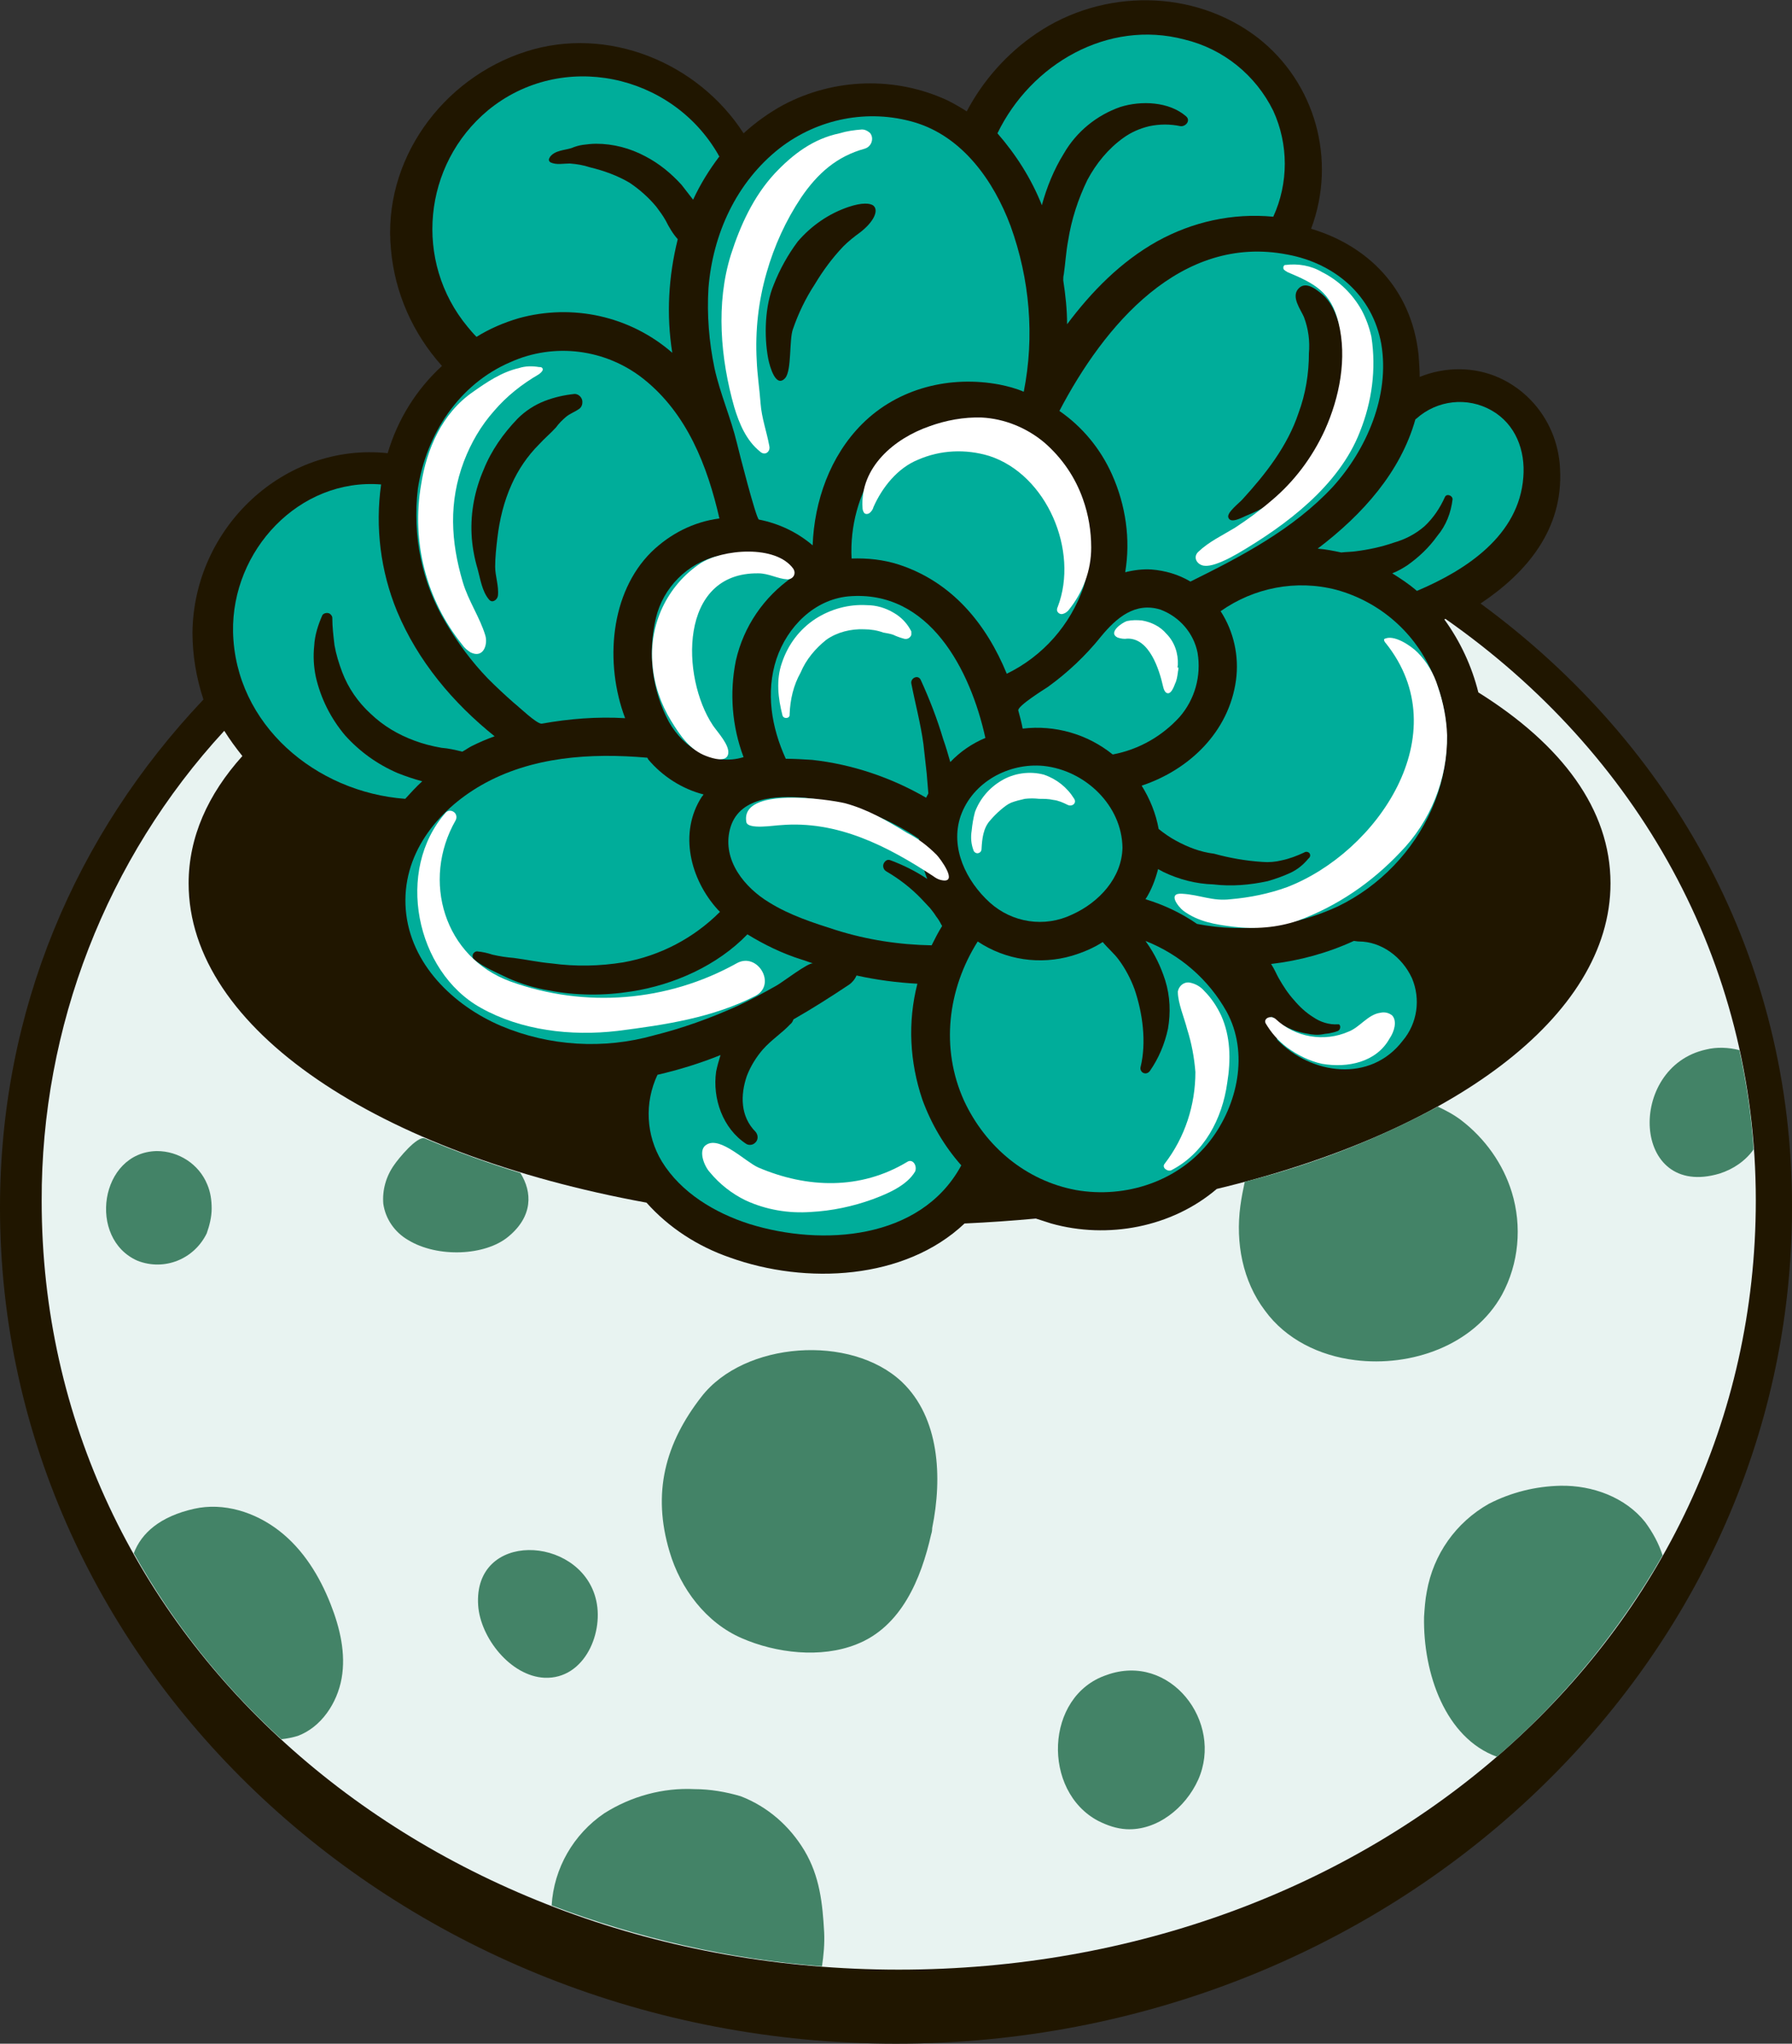 <?xml version="1.0" encoding="utf-8"?>
<!-- Generator: Adobe Illustrator 25.2.1, SVG Export Plug-In . SVG Version: 6.00 Build 0)  -->
<svg version="1.1" id="Layer_1" xmlns="http://www.w3.org/2000/svg" xmlns:xlink="http://www.w3.org/1999/xlink" x="0px" y="0px"
	 viewBox="0 0 326.8 372.5" style="enable-background:new 0 0 326.8 372.5;" xml:space="preserve">
<rect x="0" y="0" width="326.8" height="372.5" fill="#333333" stroke="none"/>
<style type="text/css">
	.st0{fill:#201600;}
	.st1{fill:#00AD9A;}
	.st2{fill:#E8F3F1;}
	.st3{fill:#FFFFFF;}
	.st4{fill:#438367;}
</style>
<g id="Layer_2_1_">
	<g id="Слой_1">
		<path class="st0" d="M270,110c8.4-5.6,15.1-13.5,14.5-24.5c-0.3-7.2-4.5-13.6-11-16.6c-4.6-2.1-9.9-2.1-14.6-0.2
			c0-1.3-0.1-2.6-0.2-4c-1.3-12.3-9.5-20-19.6-23c4.7-12.5,0.8-26.6-9.7-34.8c-11.7-9-28.3-9-40.4-0.8c-5.3,3.6-9.7,8.5-12.7,14.2
			c-1.1-0.7-2.3-1.4-3.5-2c-9.5-4.4-20.6-4.1-29.9,0.8c-2.6,1.4-5.1,3.2-7.3,5.2c-8.3-12.9-24.8-19.7-39.7-14.9
			c-15.3,4.9-26.2,19.9-24.6,36.1c0.7,7.9,4,15.3,9.3,21.2c-4.7,4.3-8.1,9.8-9.9,15.9c-18.9-2-35.4,13.6-35.6,32.7
			c0,4.1,0.7,8.3,2,12.2C13.8,152.1,0,184.1,0,220.1c0,84,73.3,152.4,163.4,152.4s163.4-68.4,163.4-152.4
			C326.9,174.8,305.2,135.8,270,110z"/>
		<path class="st1" d="M118,138.1c-10.3-0.9-21.1-0.2-30.2,5c-8.2,4.7-14.6,12.8-13.8,22.7s8.7,17.5,17.4,21.2
			c8.8,3.7,18.7,4.3,27.9,1.7c5.2-1.3,10.2-3.1,15.1-5.3c2.4-1.1,4.8-2.4,7.1-3.7c1-0.5,6-4.4,6.8-4.1c-0.7-0.2-1.4-0.5-2.1-0.7
			c-3.5-1.1-6.8-2.7-9.9-4.6c-5.5,5.7-13.4,9.2-21.1,10.4c-5,0.8-10.2,0.8-15.2-0.2c-2.5-0.4-5-1.2-7.3-2.2c-2-1-4.6-2-6.3-3.5
			c-0.3-0.3-0.3-0.9,0.1-1.2c0.1-0.1,0.3-0.2,0.5-0.2c1,0.1,1.9,0.3,2.8,0.6c1.3,0.3,2.6,0.5,3.9,0.6c2.3,0.3,4.6,0.8,6.9,1
			c4.4,0.6,8.8,0.5,13.1-0.2c6.7-1.2,12.8-4.4,17.6-9.2l-0.4-0.4c-5-5.5-7.2-14-2.9-20.6c0.1-0.1,0.2-0.2,0.3-0.4
			c-3.9-1-7.5-3.3-10.1-6.4C118.1,138.2,118.1,138.1,118,138.1z"/>
		<path class="st1" d="M162.4,156.8c2.4,0.9,4.6,2,6.7,3.4c-0.9-2.3-1.5-4.8-1.5-7.3c-6.2-4.2-13.4-6.8-20.9-7.5
			c-5.1-0.4-12.1-0.2-13.6,5.8c-1.4,5.6,2.7,10.6,7.2,13.3c3.7,2.3,8,3.7,12.1,5c5.7,1.8,11.6,2.7,17.5,2.8c0.6-1.2,1.2-2.4,1.9-3.5
			c0-0.1,0-0.1-0.1-0.2c-0.3-0.6-0.6-1.1-1-1.6c-0.3-0.5-0.7-1-1.1-1.5c-0.5-0.5-1-1.1-1.5-1.6c-1.9-2-4.1-3.7-6.5-5.1
			c-0.5-0.3-0.7-1-0.4-1.5C161.5,156.8,161.9,156.6,162.4,156.8z"/>
		<path class="st1" d="M141.6,120.1c-2,6.1-0.9,12.5,1.7,18.2c1.6,0,3.2,0.1,4.8,0.2c7.3,0.8,14.4,3.2,20.8,6.9
			c0.1-0.3,0.3-0.5,0.4-0.8L169,141l-0.6-5.4c-0.5-3.7-1.5-7.4-2.2-11c-0.2-1,1.2-1.7,1.7-0.7c1.6,3.5,3,7.1,4.1,10.8
			c0.5,1.4,0.9,2.8,1.3,4.2c1.8-1.9,4-3.4,6.4-4.4c-2.7-12.3-10.2-27.1-25-25.8C148.5,109.3,143.6,114.2,141.6,120.1z"/>
		<path class="st1" d="M131,101.3c-5.6,1.3-10.1,5.8-11.4,11.4c-1.5,6.4-0.7,13.1,2.4,18.9c2.7,4.8,8.1,8.1,13.6,6.4
			c-2.1-5.6-2.6-11.7-1.4-17.6c1.4-6.2,5.1-11.6,10.3-15.2C140.9,101.8,135.9,100.3,131,101.3z"/>
		<path class="st1" d="M177.7,76.6c-7.1-0.5-13.8,2.8-17.9,8.6c-3.2,4.9-4.8,10.7-4.5,16.6c2.9-0.1,5.8,0.2,8.6,1.1
			c9.8,3.2,16,10.9,19.7,19.9c6.6-3.2,11.6-8.9,14-15.8C201.9,93.2,192.8,77.2,177.7,76.6z"/>
		<path class="st1" d="M261.4,123.1c-3.2-7.7-9.7-13.4-17.7-15.6c-7.3-1.9-15-0.4-21.1,3.9c2.4,3.7,3.4,8.2,2.8,12.6
			c-1.3,9.4-8.5,16.3-17.2,19.2c1.5,2.4,2.6,5.1,3.1,7.9c1,0.8,2,1.5,3.1,2.1c2.2,1.2,4.5,2.1,7,2.4c2.9,0.8,5.8,1.3,8.8,1.5
			c1.2,0.1,2.4,0,3.6-0.3c1.4-0.3,2.7-0.8,4-1.4c0.3-0.2,0.7-0.2,1,0.1c0.2,0.3,0.2,0.7-0.2,1l0,0c-0.9,1.1-2,2-3.3,2.6
			c-1.3,0.6-2.7,1.1-4.1,1.5c-3.2,0.7-6.6,1-9.9,0.6c-3.2-0.1-6.3-0.9-9.2-2.3c-0.3-0.2-0.6-0.3-0.9-0.5c-0.5,1.9-1.2,3.8-2.3,5.5
			c3.3,1,6.5,2.5,9.4,4.5c8.7,1.7,17.7,0.5,25.7-3.2C259.3,157.8,268.5,139.4,261.4,123.1z"/>
		<path class="st1" d="M218.4,119c-0.7-3.6-3.3-6.6-6.8-7.9c-4.6-1.4-8,1.5-10.8,4.9c-2.8,3.5-6.1,6.6-9.7,9.2
			c-0.6,0.4-5.6,3.5-5.4,4.3c0.3,1.1,0.6,2.2,0.8,3.3c5.9-0.7,11.8,1,16.4,4.7h0.1c4.7-0.9,8.9-3.3,12.1-6.8
			C217.9,127.5,219.1,123.2,218.4,119z"/>
		<path class="st1" d="M240.3,100c1.4,0.1,2.9,0.4,4.3,0.7c0.8-0.1,1.7-0.1,2.5-0.2c2.4-0.3,4.8-0.8,7.1-1.6c2.1-0.6,4-1.6,5.6-3
			c1.6-1.5,2.8-3.3,3.7-5.3c0.3-0.7,1.4-0.3,1.4,0.4c-0.3,2.5-1.2,4.8-2.8,6.7c-1.5,2.1-3.3,3.8-5.4,5.3c-0.9,0.6-1.8,1.1-2.8,1.5
			c1.6,1,3.1,2,4.5,3.2c9-3.8,18.6-10.1,19.4-20.7c0.4-4.9-1.4-9.7-5.8-12.2c-4.4-2.5-9.9-1.9-13.7,1.5c-0.1,0.1-0.2,0.1-0.2,0.2
			C255.4,86,248.6,93.7,240.3,100z"/>
		<path class="st1" d="M244,187.9c-0.5,0.2-0.9,0.3-1.4,0.4c-0.4,0.1-0.9,0.1-1.3,0.2c-1,0.2-2,0.1-2.9-0.1c-1.9-0.3-3.7-1-5.3-2.1
			c-0.5-0.3-0.9-0.7-1.3-1.1c0,0.1,0.1,0.1,0.1,0.2c0.5,1.3,0.8,2.7,1,4.1c6.2,6.4,17,7.9,22.9,0.2c2.7-3.2,3.3-7.6,1.7-11.4
			c-1.8-3.9-5.6-6.7-9.7-6.7c-0.3,0-0.7-0.1-0.9-0.1c-4.8,2.2-9.9,3.6-15.1,4.2c0.6,0.9,1,1.9,1.4,2.6c0.8,1.4,1.7,2.8,2.8,4
			c1,1.2,2.2,2.3,3.5,3.1c1.3,0.9,2.9,1.4,4.5,1.3C244.5,186.6,244.6,187.6,244,187.9z"/>
		<path class="st1" d="M190.3,139.6c-6.3-0.6-12.9,2.9-15.1,9.1c-2,5.8,1,11.9,5.3,15.8c4.1,3.7,10,4.6,15,2.2
			c4.9-2.2,9.1-6.7,9.2-12.2C204.6,146.8,197.9,140.4,190.3,139.6z"/>
		<path class="st1" d="M94.6,58c9.8-2.7,20.3-0.4,28,6.3c-1.1-6.9-0.7-13.9,1-20.7l0,0c-0.9-1-1.6-2.2-2.2-3.4
			c-0.5-0.9-1.1-1.7-1.7-2.5c-1.4-1.7-3.1-3.2-4.9-4.4c-2.2-1.3-4.7-2.2-7.2-2.8c-1.2-0.4-2.4-0.6-3.7-0.7c-1.2,0-2.4,0.3-3.5-0.2
			c-0.3-0.2-0.4-0.5-0.2-0.8c0-0.1,0.1-0.1,0.1-0.2c0.9-1.2,2.6-1.2,3.9-1.6c0.7-0.3,1.4-0.5,2.1-0.6c0.8-0.1,1.6-0.2,2.4-0.2
			c3.1,0,6.2,0.8,9,2.3c2.5,1.3,4.7,3.1,6.6,5.2c0.7,0.9,1.4,1.8,2.1,2.7c1.3-2.8,2.9-5.4,4.8-7.9c-0.1-0.1-0.2-0.2-0.2-0.3
			c-8.5-14.8-28.6-19.1-42-8.1C77.1,30,75.4,47.7,85.3,59.6c0.5,0.6,1,1.2,1.6,1.8C89.3,59.9,91.9,58.8,94.6,58z"/>
		<path class="st1" d="M136.7,223.1c13.2,4.1,31.1,2.9,38.5-10.5c0-0.1,0.1-0.1,0.1-0.2c-3.1-3.5-5.5-7.6-7.1-12
			c-2.3-6.8-2.7-14.1-0.9-21.1c-3.7-0.2-7.5-0.7-11.1-1.5c-0.3,0.7-0.8,1.3-1.4,1.7c-3.3,2.2-6.6,4.3-10.1,6.3
			c-0.1,0.3-0.3,0.7-0.6,0.9c-1.5,1.6-3.4,2.8-5,4.6c-1.2,1.4-2.2,3-2.9,4.8c-1.2,3.5-1.2,7.4,1.6,10.2c0.5,0.6,0.5,1.5-0.1,2
			c-0.4,0.4-1.1,0.5-1.6,0.2c-4.3-2.8-6.2-8.3-5.5-13.2c0.2-1,0.5-2,0.8-3c-3.7,1.5-7.6,2.7-11.5,3.6c-2.4,5.1-2.1,11,0.8,15.8
			C124.2,217.4,130.4,221.1,136.7,223.1z"/>
		<path class="st1" d="M98.8,131.9c5-0.9,10.1-1.3,15.2-1c-3.8-10.1-2.7-22.9,4.8-30.3c3.4-3.3,7.7-5.5,12.4-6.1
			c-2.2-9.6-5.9-19.1-13.8-25.4c-6.9-5.5-16.3-6.7-24.3-3.1c-9.4,4-15.4,13.2-16.9,23.1c-1,8.5,0.7,17.1,5.1,24.4
			c2.2,3.7,4.7,7.1,7.7,10.2c1.5,1.5,3.1,3,4.7,4.4C94.6,128.8,97.9,132,98.8,131.9z M90.8,108.6c-0.1,0.7-1,1.4-1.6,0.7
			c-1.3-1.5-1.6-3.8-2.1-5.6c-0.6-2-1-4.2-1.1-6.3c-0.2-4.1,0.6-8.1,2.2-11.8c1.4-3.5,3.6-6.6,6.2-9.3c1.4-1.4,3.1-2.5,4.9-3.2
			c1.8-0.7,3.6-1.1,5.5-1.3c0.8,0,1.5,0.8,1.4,1.6c0,0.5-0.3,1-0.7,1.2c-0.7,0.5-1.6,0.8-2.3,1.4c-0.7,0.6-1.3,1.2-1.8,1.9
			c-1,1.1-2.1,2-3.1,3.1c-2.1,2.1-3.8,4.6-5,7.3c-1.4,3.1-2.2,6.4-2.6,9.8c-0.2,1.7-0.4,3.5-0.4,5.2C90.3,105,91,106.8,90.8,108.6z"
			/>
		<path class="st2" d="M263.6,112.8c-0.1,0-0.1,0.1-0.2,0.1c2.9,4,5,8.5,6.2,13.3c15.2,9.5,24.1,21.3,24.1,34.8
			c0,24.4-29.2,45.5-71.8,55.7c-8.2,7-19.9,9.2-30.2,6.3c-0.9-0.3-1.9-0.6-2.8-0.9c-4.3,0.4-8.6,0.7-13,0.9
			c-10.9,10.3-28.9,11.2-42.8,6.2c-5.8-2-11.1-5.4-15.2-10c-48.8-8.9-83.5-31.6-83.5-58.2c0-8.4,3.5-16.2,9.8-23.2
			c-1.2-1.5-2.3-3-3.3-4.6c-21.5,23.3-33.4,54-33.3,85.7C7.6,299,77.7,359,163.9,359s156.3-60,156.3-140.2
			C320.2,175,298.5,137.2,263.6,112.8z"/>
		<path class="st1" d="M73.9,145.6c1-1.1,2-2.2,3.1-3.2c-1.5-0.4-3-0.9-4.5-1.5c-3.7-1.6-6.9-3.9-9.6-6.9c-2.6-3.1-4.4-6.7-5.3-10.6
			c-0.4-1.9-0.5-3.8-0.3-5.7c0.1-1.9,0.7-3.8,1.5-5.6c0.3-0.4,1-0.5,1.4-0.2c0.2,0.2,0.4,0.4,0.4,0.7c0,1.7,0.2,3.3,0.4,5
			c0.3,1.7,0.8,3.3,1.4,4.9c1.1,2.9,2.9,5.5,5.2,7.6c2.3,2.2,5,3.8,8,4.9c1.6,0.6,3.2,1,4.9,1.3c1.3,0.1,2.6,0.4,3.8,0.7
			c0.6-0.3,1.1-0.7,1.7-1c1.4-0.7,2.8-1.3,4.2-1.8c-7.6-6.1-14-13.7-17.8-22.8c-3-7.3-4-15.3-2.9-23.1c-14.9-1.2-27.3,12-27,26.9
			C42.9,132.1,57.6,144.4,73.9,145.6z"/>
		<path class="st1" d="M196.2,216.9c9.1,1.6,18.8-1.6,24.5-9c5-6.5,7.1-16,3-23.5c-3.3-5.9-8.5-10.4-14.8-12.9
			c0.1,0.1,0.1,0.2,0.2,0.3c1.5,2.1,2.6,4.4,3.4,6.9c0.9,2.9,1,5.9,0.5,8.8c-0.6,2.8-1.7,5.4-3.3,7.7c-0.3,0.4-0.8,0.6-1.3,0.3
			c-0.3-0.2-0.5-0.6-0.4-1c1.1-4.5,0.4-9.8-1.1-14.2c-0.7-1.9-1.7-3.8-2.9-5.4c-0.8-1.1-2-2.1-2.9-3.2c-1.7,1.1-3.6,1.9-5.6,2.5
			c-5.8,1.7-12.1,0.8-17.2-2.6c-5.5,8.7-6.8,19.5-2.5,29C179.7,209,187.1,215.2,196.2,216.9z"/>
		<path class="st1" d="M130.3,67.1c1,4.6,3,9.1,4.1,13.7c0.3,1.3,3.5,13.8,4,13.9c3.6,0.7,7,2.3,9.8,4.7c0.3-8.1,3.2-16.3,9-22.1
			c6.6-6.6,16.1-8.9,25.1-7.2c1.5,0.3,3,0.7,4.4,1.3c2-10.1,1.1-20.5-2.4-30.2c-3.1-8.3-8.8-16.3-17.5-18.9
			c-8.5-2.5-17.6-0.7-24.6,4.7c-7.9,6.2-12.2,15.6-13,25.5C128.9,57.4,129.3,62.3,130.3,67.1z M141.1,51.9c1.1-2.8,2.6-5.5,4.4-7.9
			c2.5-2.9,5.7-5.1,9.3-6.3c2.4-0.8,3.9-0.7,4.5-0.2c1,0.9,0,3-2.5,4.9c-1.1,0.8-2.1,1.6-3,2.5c-2,2.1-3.7,4.4-5.2,6.9
			c-1.7,2.6-3,5.3-4,8.2c-0.7,1.9-0.2,7.5-1.4,8.9c-1.7,1.9-2.8-2-3.1-3.5C139.3,61.2,139.5,55.7,141.1,51.9z"/>
		<path class="st1" d="M194,28c2.3-4,6-7,10.3-8.5c3.8-1.2,8.9-1,12,1.7c0.9,0.8-0.1,1.9-1,1.8c-1.9-0.4-3.8-0.4-5.7,0
			c-1.7,0.4-3.3,1.1-4.7,2.1c-2.8,2-5,4.7-6.6,7.7c-1.7,3.5-2.9,7.2-3.5,11c-0.4,2.1-0.5,4.1-0.8,6.2c-0.1,0.4-0.1,0.7-0.1,1.1
			c0.4,2.6,0.7,5.3,0.7,8c4.5-6,9.8-11.4,16.4-15.1c6.5-3.6,13.8-5.2,21.2-4.5c2.8-6.1,2.8-13.2,0-19.3C229,13.7,223.1,8.9,216,7.2
			c-14-3.7-28,4.5-34.1,17.1c3.4,3.9,6.2,8.3,8.1,13.1C190.9,34.1,192.2,30.9,194,28z"/>
		<path class="st1" d="M251.9,62.7c-1.6-8.9-8.5-14.7-17.1-16.3c-19.5-3.8-33.5,13-41.6,28.5c4.2,2.9,7.5,6.9,9.6,11.6
			c2.5,5.6,3.4,11.8,2.4,17.8c1.6-0.4,3.2-0.6,4.8-0.5c2.5,0.2,4.9,0.9,7.1,2.2c9.3-4.6,18.7-9.5,25.9-17.2
			C249.2,82,253.5,72.1,251.9,62.7z M243.1,76.6c-2.9,7.8-7.7,14.1-15.6,17.3c-0.8,0.3-3.1,1.7-3.5,0.4c-0.3-0.9,2.1-2.7,2.6-3.3
			c4.2-4.6,8.2-9.7,10.2-15.7c1.3-3.5,1.9-7.2,1.9-10.9c0.2-2.2-0.1-4.5-0.9-6.6c-0.6-1.4-2.4-3.7-1-5.2s3.4,0.3,4.4,1.1
			c2.5,2.2,3.5,6.5,3.7,9.7C245.3,67.8,244.7,72.3,243.1,76.6L243.1,76.6z"/>
		<path class="st3" d="M94.6,67.1c-3.1,0.7-5.9,2.6-8.3,4.3c-5.7,3.9-8.5,10.5-9.5,16.9c-1.8,10.4,0.9,21,7.5,29.2
			c0.4,0.6,0.9,1,1.5,1.4c2.4,1.2,3.2-1.5,2.7-3.1c-1-3.3-3.1-6.3-4.1-9.7c-2.2-7.4-2.6-14.6,0.2-22c1.3-3.4,3.1-6.5,5.5-9.2
			c2.3-2.7,5.1-4.9,8.2-6.7c0.4-0.3,0.9-0.8,0.6-1.1c-0.1-0.2-0.4-0.2-0.6-0.2C97.1,66.7,95.8,66.7,94.6,67.1z"/>
		<path class="st3" d="M157.2,23.6c-1.4,0.1-2.8,0.3-4.1,0.7c-4.8,1-8.5,3.8-11.8,7.3c-3.9,4.2-6.3,9.5-8,14.8
			c-2.8,8.9-1.9,19,0.6,27.8c0.9,3,2.2,6.1,4.7,8.1c0.4,0.4,1,0.5,1.4,0.1c0.3-0.3,0.4-0.7,0.3-1.1c-0.5-2.7-1.4-5.1-1.6-7.8
			s-0.6-5.2-0.7-7.8c-0.3-5.4,0.3-10.8,1.8-16c1.4-4.9,3.5-9.5,6.3-13.7c3-4.4,6.5-7.5,11.6-8.9c1-0.3,1.5-1.3,1.3-2.2
			c-0.1-0.3-0.2-0.6-0.5-0.8C158.1,23.8,157.7,23.6,157.2,23.6z"/>
		<path class="st3" d="M144.7,103.7c-3.2-4.5-13-3.6-17-1c-6.1,4.1-9.4,11.2-8.7,18.5c0.3,3.6,1.5,7.1,3.4,10.2
			c1.6,2.6,3.4,5.3,6.4,6.4c1.3,0.5,3.7,1.2,4-0.4s-2-4-2.8-5.2c-5.8-8.7-6.3-27.9,8.3-27.7c1.9,0,3.5,1,5.3,1.1
			c0.7,0,1.3-0.5,1.3-1.2C144.9,104.1,144.8,103.9,144.7,103.7z"/>
		<path class="st3" d="M199,99.8c0-3-0.5-6-1.5-8.8c-1.4-4-3.8-7.5-7-10.3c-3.2-2.7-7.3-4.4-11.5-4.6c-3.2-0.1-6.5,0.5-9.5,1.6
			c-6.4,2.2-12.7,7.5-12.2,14.9c0,0.3,0.1,0.6,0.3,0.9c0.3,0.3,0.8,0.2,1.1-0.1c0.3-0.3,0.5-0.6,0.6-1c1.6-3.6,4.4-7.1,8.1-8.6
			c4.1-1.8,8.7-2,13-0.7c10.5,3.4,16.4,17.3,12.5,27.5c-0.1,0.2-0.2,0.5-0.1,0.8c0.2,0.4,0.6,0.6,1,0.5c0.4-0.1,0.7-0.3,1-0.6
			C197.5,108,199,104,199,99.8z"/>
		<path class="st3" d="M214.8,121.2c0.1-2.1-0.6-4.2-2.1-5.7c-1.1-1.3-2.7-2.1-4.4-2.4c-0.9-0.1-1.9-0.1-2.8,0.1
			c-0.9,0.3-3.5,2.1-1.7,3c0.6,0.2,1.2,0.3,1.8,0.2c4-0.1,5.8,5.6,6.5,8.7c0.1,0.4,0.2,0.8,0.5,1.1c0.9,0.7,1.5-1.1,1.7-1.6
			c0.3-0.6,0.4-1.3,0.5-2c0-0.2,0.1-0.5,0.1-0.7v-0.3C214.7,121.8,214.7,121.8,214.8,121.2z"/>
		<path class="st3" d="M165.4,151.8c-3.6-2.2-7.2-4.3-11.3-5.4c-2.9-0.7-19.1-3.1-18,3.4c0.2,1.5,5.3,0.6,6.2,0.6
			c10.4-0.9,19.5,3.8,27.9,9.3c0.4,0.3,0.9,0.6,1.4,0.7c3.4,0.8-0.2-4-0.8-4.6C169.2,154.2,167.4,152.8,165.4,151.8z"/>
		<path class="st3" d="M134.3,175.6c-12.6,7-27.6,8.2-41.2,3.3c-12.1-4.4-16.3-18.4-10-29.4c0.3-0.6,0.1-1.3-0.5-1.6
			c-0.4-0.2-0.9-0.2-1.3,0.2c-9.3,10.5-5.5,29,6.4,35.6c7.3,4.1,16.4,5.2,24.9,4.2c8.7-1.1,17.4-2.4,25.2-6.4
			C141.7,179.4,138.1,173.4,134.3,175.6z"/>
		<path class="st3" d="M165.4,211.8c-8.5,5.1-18.2,4.8-27.1,1c-2.3-1-6.9-5.7-9.4-4.2c-1.7,0.9-0.5,3.9,0.5,5c1.8,2.2,4.1,4,6.6,5.2
			c3.7,1.7,7.8,2.4,11.9,2.1c3.8-0.2,7.6-1,11.2-2.3c2.7-1,6.3-2.5,7.8-5.1C167.3,212.4,166.4,211.1,165.4,211.8z"/>
		<path class="st3" d="M263.9,134c-0.1-3-0.7-6-1.7-8.9c-0.7-2.3-2-4.5-3.7-6.2c-1.2-1.2-4.4-3.4-6.1-2.4c0,0.3,0.1,0.5,0.3,0.7
			c13.3,16.6-1.6,38.2-18,44.5c-3.3,1.2-6.8,1.9-10.3,2.2c-3.3,0.4-5.5-0.8-8.8-1c-2.8-0.2-0.7,2.4,0.2,3.1c2.7,2,5.8,2.5,9,2.9
			c4,0.5,8.1,0.2,11.9-1.1c7.1-2.6,13.4-6.9,18.6-12.4C260.9,149.7,264,142,263.9,134z"/>
		<path class="st3" d="M222.7,185.1c-0.8-1.7-1.8-3.2-3.1-4.5c-0.7-0.8-1.6-1.3-2.6-1.5c-1.1-0.2-2,0.6-2.2,1.6c0,0,0,0,0,0.1
			c0,2,1.2,4.8,1.7,6.8c0.8,2.5,1.3,5.2,1.5,7.8c0,6-1.9,11.9-5.6,16.7c-0.6,0.7,0.5,1.5,1.2,1.2c6-3.1,9.3-9.4,10.2-15.9
			C224.5,193.1,224.4,188.9,222.7,185.1z"/>
		<path class="st3" d="M253.9,185.1c-0.6-0.5-1.4-0.7-2.2-0.5c-2.2,0.3-3.7,2.6-5.7,3.4c-4.5,2-9.8,1.1-13.4-2.3
			c-0.9-0.7-2.2-0.1-1.8,0.8c1,1.7,2.3,3.2,3.9,4.4c1.9,1.4,4.1,2.5,6.4,3c4.7,0.8,9.9-0.3,12.3-4.6
			C254.3,188,254.8,186.1,253.9,185.1z"/>
		<path class="st3" d="M248.3,56.5c-1.7-3-4.2-5.4-7.2-6.9c-2-1.2-4.4-1.6-6.7-1.3c-0.1,0-0.2,0-0.2,0.1c-0.2,0.1-0.2,0.5-0.1,0.7
			c0.2,0.2,0.5,0.4,0.7,0.5c5,2.1,7.9,3.6,9.3,9.2c1.6,6.5,0.2,13.6-2.5,19.6c-2.3,5-5.6,9.4-9.8,12.9c-2.1,1.8-4.3,3.4-6.6,4.9
			c-2.3,1.4-4.7,2.5-6.7,4.4c-1,1-0.2,2.3,1,2.5c1.7,0.3,4.8-1.4,6.2-2.2c8.9-5.2,18.5-12.4,22.3-22.2c2.2-5.5,3-11.4,2.1-17.3
			C249.7,59.6,249.1,58,248.3,56.5z"/>
		<path class="st4" d="M150.3,352.2c-0.3-5.3-0.8-10.2-3.6-14.9c-2.7-4.5-6.7-8-11.6-9.9c-2.7-0.8-5.6-1.3-8.4-1.3
			c-5.8-0.3-11.6,1.3-16.5,4.4c-5.6,3.8-9.2,10-9.6,16.8c15.8,6,32.4,9.8,49.3,11.1C150.2,356.4,150.4,354.3,150.3,352.2z"/>
		<path class="st4" d="M25.1,229.8c4.9,1.9,10.3-0.3,12.6-5c0.5-1.4,0.9-3,0.9-4.5c0-1.5-0.2-3-0.8-4.4c-1.5-3.7-5.2-6.1-9.2-6.1
			C18.2,210,15.9,225.8,25.1,229.8z"/>
		<path class="st4" d="M87.2,292.6c0.4,5.9,5.9,12.9,12.1,13.2c7.4,0.3,11-8.5,9.3-14.6C105.5,279.8,86.3,279,87.2,292.6z"/>
		<path class="st4" d="M51.3,317c1-0.1,2-0.3,3-0.6c4.3-1.6,7.2-6,8-10.5s-0.3-9.2-2-13.5c-2-5.1-5-10-9.4-13.4s-10.1-5.2-15.5-4
			c-6.2,1.4-9.6,4.4-11,8.1C31.5,295.8,40.6,307.2,51.3,317z"/>
		<path class="st4" d="M74.4,226c5.4,3.3,14.1,2.9,18.3-0.6c4.5-3.7,4.4-8.1,2.2-11.6c-5.9-1.8-11.7-3.9-17.4-6.3
			c-1.4-0.6-5,3.9-5.6,4.8c-1.5,2.1-2.2,4.6-2,7.1C70.3,222.2,72,224.6,74.4,226z"/>
		<path class="st4" d="M317.2,191.4c-2-0.5-4.1-0.6-6.1-0.1c-14.5,3.2-13.6,27.4,2.5,22.6c2.5-0.8,4.7-2.3,6.2-4.4
			C319.4,203.4,318.5,197.3,317.2,191.4z"/>
		<path class="st4" d="M303.2,283.5c-0.7-2.2-1.8-4.2-3.2-6.1c-3.6-4.5-9.6-6.7-15.4-6.6c-4.6,0.1-9,1.2-13.1,3.3
			c-6,3.4-10.1,9.2-11.3,16c-0.3,1.5-0.4,3.1-0.5,4.6c-0.2,10.3,3.9,22.1,13.3,25.5C285.1,309.7,295.3,297.3,303.2,283.5z"/>
		<path class="st4" d="M247.1,247.9c10.3,1.3,21.7-2.7,26.8-11.9c3.1-5.7,3.7-12.5,1.8-18.7c-1.6-5.2-4.9-9.8-9.2-13.1
			c-1.3-1-2.8-1.8-4.3-2.5c-11.1,6-22.9,10.6-35.2,13.7c-0.3,1.4-0.6,2.9-0.8,4.4c-0.9,6.7,0.4,13.7,4.5,19.1
			C234.5,244.1,240.6,247.1,247.1,247.9z"/>
		<path class="st4" d="M200.3,331.9c1.6,0.8,3.3,1.4,5.1,1.5c5.6,0.3,10.8-3.9,13.1-9c4.7-10.5-5.1-23.3-16.7-19.1
			C190.5,309.1,190,326.5,200.3,331.9z"/>
		<path class="st4" d="M170,278.5c1.9-9.3,1.3-20.1-5.5-26.6c-9.3-8.8-28.8-7.4-36.6,2.7c-6.6,8.5-9,17.5-5.8,28.2
			c2,6.8,6.7,13,13.2,15.8c6.2,2.7,14.4,3.7,20.9,1.1c8.2-3.2,11.8-12,13.6-20C169.9,279.4,170,279,170,278.5z"/>
		<path class="st3" d="M195.9,145.6c-1.3-2.1-3.2-3.6-5.5-4.4c-2.6-0.7-5.5-0.3-7.8,1.1c-2.2,1.3-3.9,3.3-4.8,5.7
			c-0.3,1.1-0.5,2.3-0.6,3.4c-0.2,1.2-0.1,2.4,0.3,3.5c0.1,0.4,0.5,0.7,0.9,0.6c0.4-0.1,0.6-0.4,0.6-0.8c0.1-1.8,0.3-3.8,1.6-5.2
			c0.6-0.7,1.2-1.3,1.9-1.9c0.6-0.5,1.2-1,1.9-1.3c0.8-0.3,1.6-0.5,2.5-0.7c0.9-0.1,1.7-0.1,2.6,0c0.9,0,1.7,0,2.6,0.2
			c0.9,0.1,1.8,0.5,2.6,0.9C195.5,147.1,196.4,146.4,195.9,145.6z"/>
		<path class="st3" d="M166.2,115.1c-0.7-1.4-1.8-2.6-3.2-3.4c-1.5-0.9-3.2-1.4-4.9-1.4c-3.3-0.2-6.6,0.7-9.4,2.5
			c-2.9,1.9-5,4.7-6.1,8c-1.1,3.1-0.7,6.5,0.1,9.6c0.2,0.7,1.4,0.6,1.3-0.2c0.1-2.7,0.7-5.3,2-7.6c1-2.4,2.7-4.4,4.7-6
			c2-1.4,4.5-2,6.9-1.9c1.2,0,2.4,0.2,3.5,0.6c0.6,0.1,1.2,0.2,1.8,0.4c0.6,0.3,1.2,0.5,1.9,0.7c0.6,0.2,1.2-0.1,1.4-0.7
			C166.2,115.4,166.2,115.2,166.2,115.1z"/>
	</g>
</g>
</svg>
